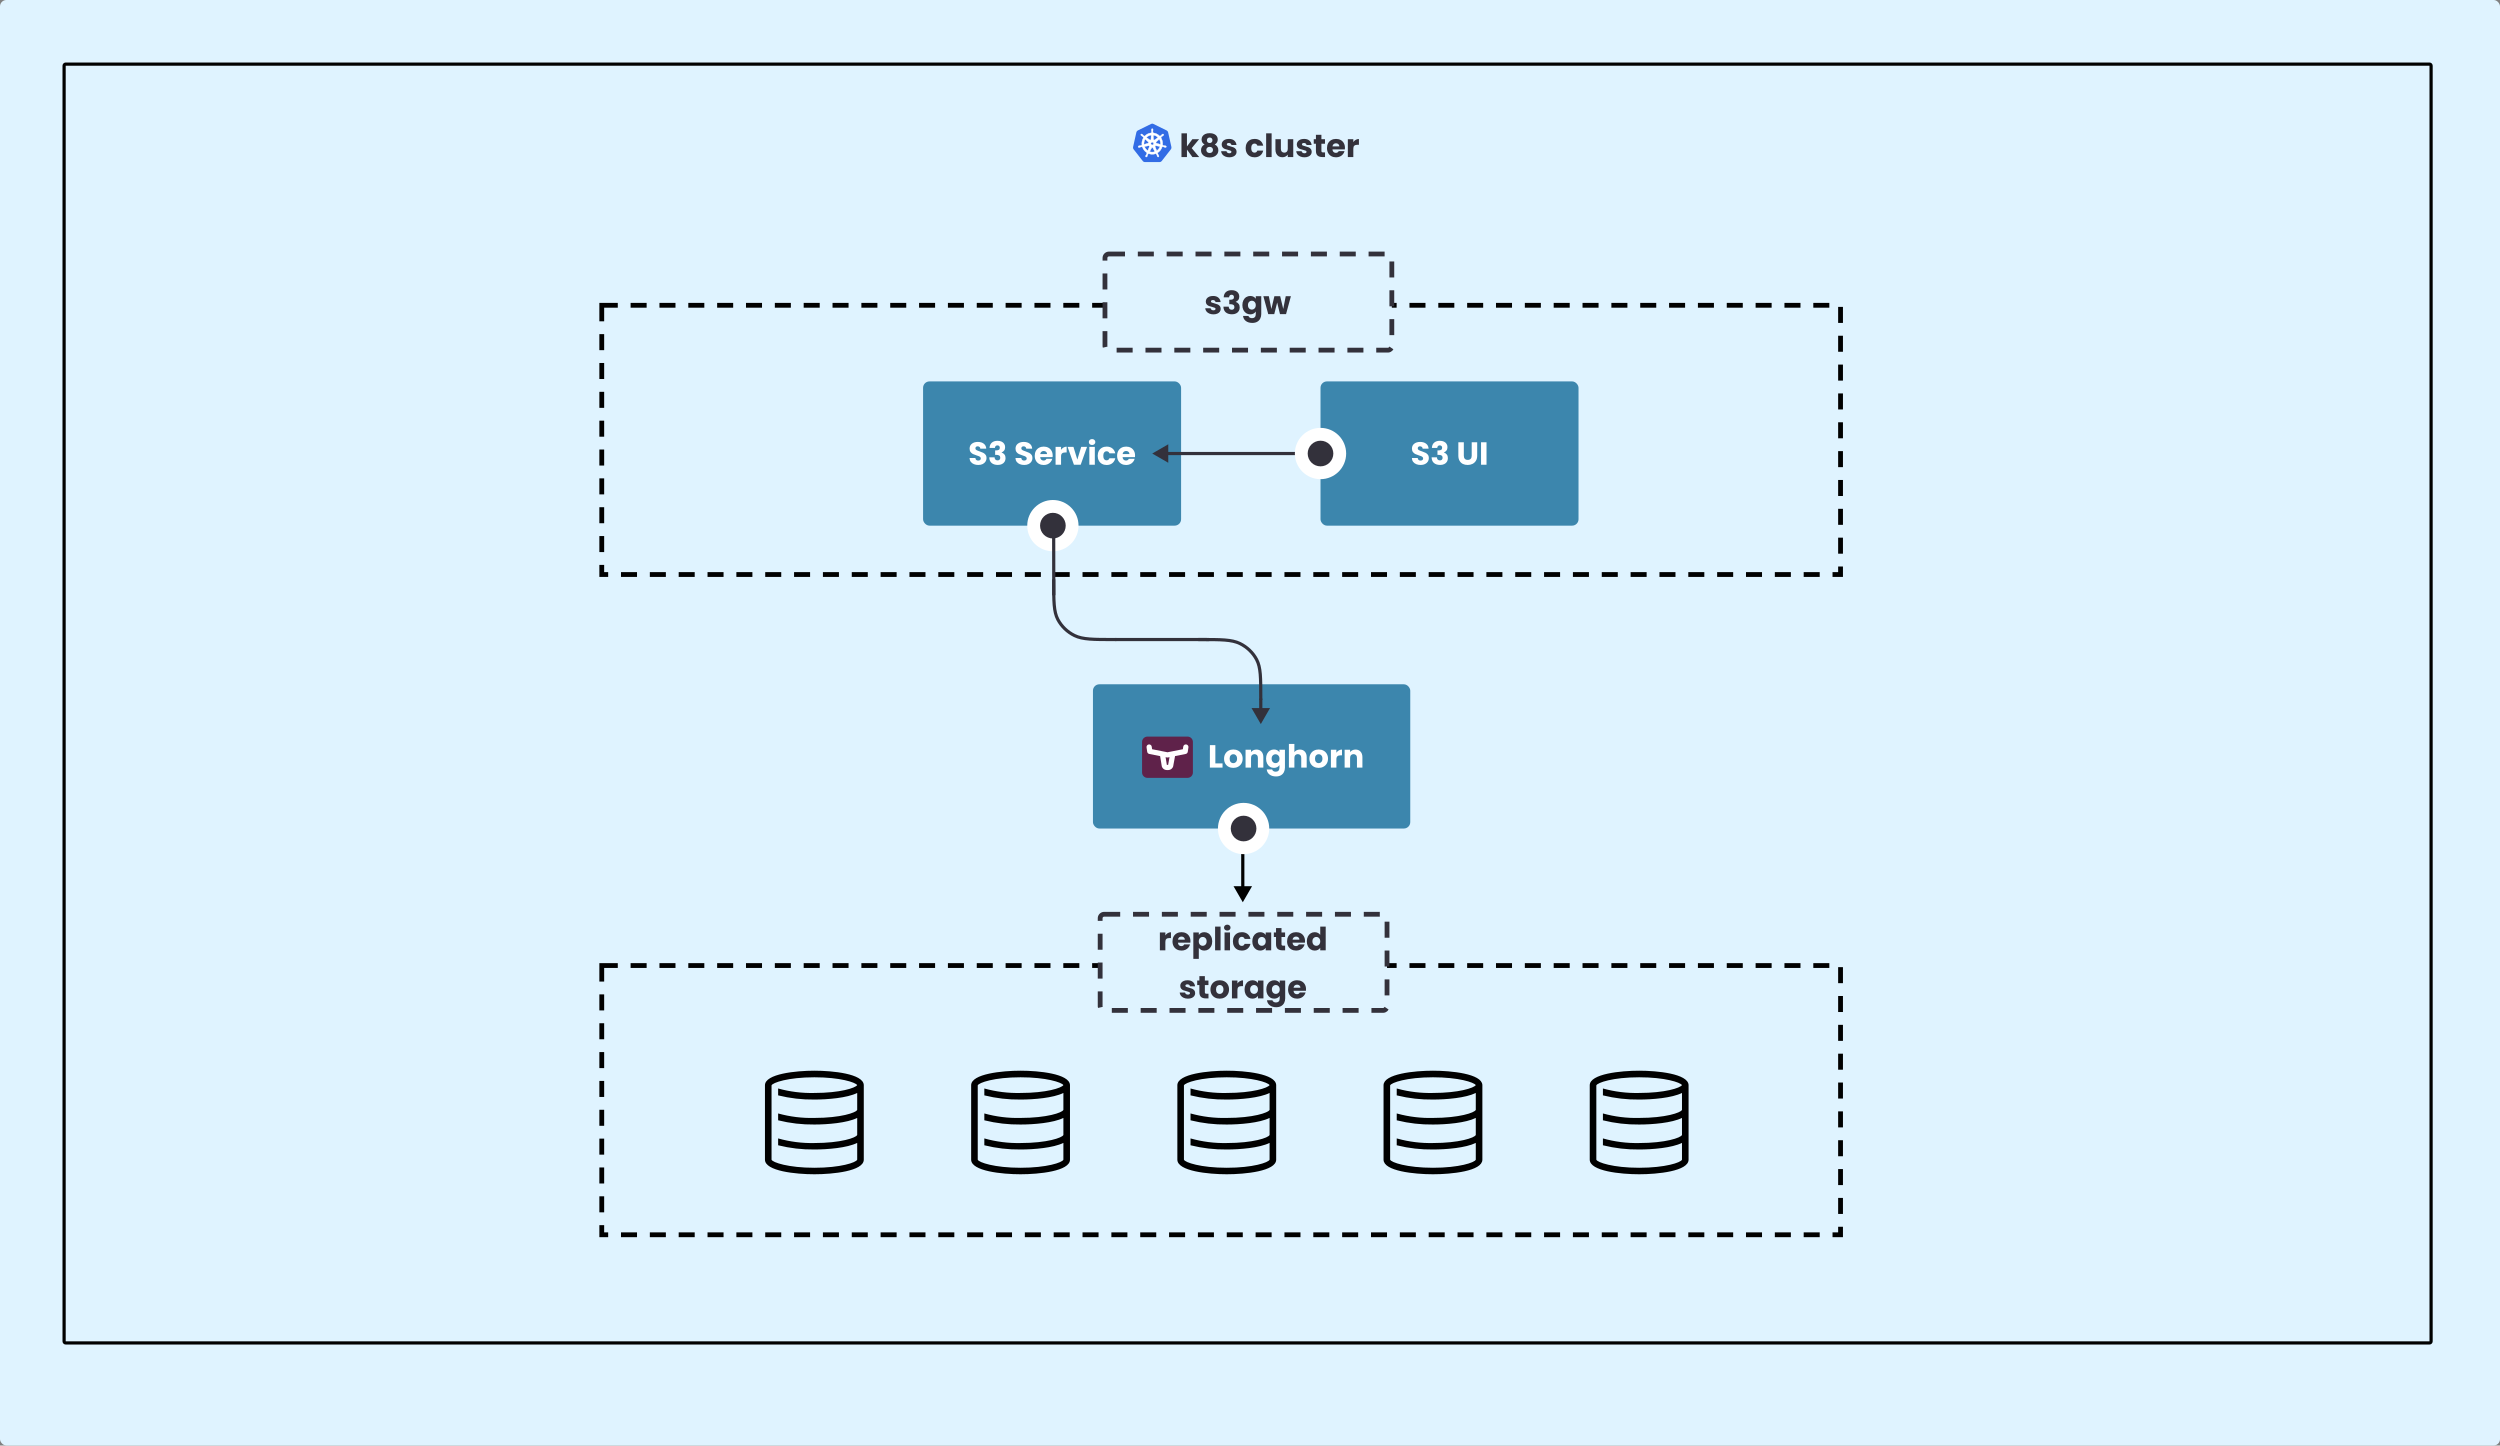<svg width="1560" height="902" viewBox="0 0 1560 902" fill="none" xmlns="http://www.w3.org/2000/svg">
<rect x="0" y="0" width="1560" height="902" fill="#808080" stroke="none"/>
<rect width="1560" height="902" rx="4" fill="#DFF3FF"/>
<path d="M41 40H1516C1516.55 40 1517 40.448 1517 41V837C1517 837.552 1516.55 838 1516 838H41C40.448 838 40 837.552 40 837V41C40 40.448 40.448 40 41 40Z" stroke="black" stroke-width="2"/>
<path d="M718.917 77.163C718.705 77.174 718.497 77.229 718.305 77.323L709.962 81.428C709.746 81.534 709.556 81.689 709.407 81.88C709.257 82.072 709.152 82.295 709.099 82.534L707.04 91.755C706.993 91.967 706.987 92.187 707.024 92.402C707.062 92.617 707.141 92.821 707.257 93.004C707.285 93.049 707.315 93.092 707.347 93.134L713.123 100.528C713.272 100.719 713.462 100.874 713.678 100.98C713.894 101.086 714.13 101.141 714.37 101.141L723.631 101.139C723.871 101.139 724.107 101.084 724.323 100.978C724.539 100.872 724.729 100.718 724.879 100.527L730.652 93.132C730.801 92.94 730.907 92.717 730.96 92.478C731.013 92.239 731.013 91.991 730.96 91.753L728.898 82.531C728.845 82.293 728.74 82.069 728.59 81.878C728.441 81.687 728.251 81.532 728.035 81.426L719.69 77.323C719.45 77.204 719.184 77.15 718.917 77.163V77.163Z" fill="#326CE5"/>
<path d="M718.999 80.302C718.724 80.302 718.5 80.558 718.5 80.873C718.5 80.878 718.501 80.882 718.501 80.887C718.501 80.93 718.499 80.982 718.5 81.019C718.507 81.201 718.545 81.341 718.568 81.508C718.61 81.867 718.646 82.165 718.624 82.441C718.603 82.545 718.528 82.641 718.462 82.707L718.45 82.925C718.15 82.95 717.849 82.997 717.547 83.067C716.25 83.371 715.134 84.058 714.284 84.987C714.229 84.948 714.132 84.877 714.104 84.855C714.015 84.868 713.924 84.896 713.807 84.826C713.584 84.671 713.38 84.457 713.134 84.199C713.021 84.076 712.939 83.959 712.805 83.84C712.775 83.813 712.728 83.776 712.694 83.749C712.589 83.663 712.466 83.618 712.346 83.614C712.193 83.608 712.045 83.67 711.948 83.795C711.776 84.017 711.831 84.356 712.071 84.553C712.073 84.555 712.076 84.557 712.078 84.558C712.111 84.586 712.152 84.621 712.182 84.644C712.324 84.752 712.454 84.808 712.596 84.894C712.895 85.084 713.142 85.241 713.339 85.431C713.415 85.515 713.429 85.663 713.439 85.728L713.599 85.875C712.742 87.203 712.346 88.843 712.58 90.514L712.371 90.577C712.316 90.65 712.238 90.765 712.156 90.8C711.899 90.883 711.61 90.914 711.261 90.951C711.097 90.966 710.956 90.957 710.782 90.991C710.744 90.999 710.69 91.013 710.648 91.023C710.647 91.023 710.646 91.024 710.644 91.024C710.642 91.025 710.639 91.026 710.637 91.026C710.342 91.1 710.153 91.378 710.214 91.653C710.275 91.927 710.563 92.094 710.859 92.028C710.861 92.028 710.864 92.028 710.866 92.027C710.869 92.026 710.872 92.025 710.876 92.024C710.917 92.015 710.969 92.004 711.005 91.994C711.176 91.947 711.299 91.878 711.453 91.817C711.783 91.695 712.057 91.593 712.324 91.554C712.435 91.545 712.552 91.624 712.611 91.658L712.829 91.62C713.329 93.219 714.379 94.511 715.709 95.323L715.618 95.547C715.651 95.634 715.687 95.752 715.662 95.838C715.565 96.096 715.399 96.37 715.21 96.674C715.119 96.815 715.025 96.924 714.942 97.085C714.923 97.124 714.897 97.183 714.878 97.224C714.75 97.506 714.844 97.832 715.091 97.954C715.339 98.077 715.647 97.948 715.78 97.664C715.78 97.664 715.781 97.664 715.781 97.663C715.781 97.663 715.781 97.662 715.781 97.662C715.8 97.622 715.827 97.569 715.843 97.531C715.914 97.364 715.937 97.221 715.987 97.06C716.119 96.718 716.192 96.359 716.374 96.136C716.424 96.075 716.505 96.051 716.589 96.028L716.702 95.817C717.861 96.275 719.158 96.398 720.454 96.095C720.75 96.026 721.035 95.937 721.311 95.829C721.343 95.887 721.402 95.999 721.418 96.027C721.503 96.056 721.596 96.07 721.673 96.186C721.809 96.426 721.902 96.709 722.015 97.051C722.065 97.213 722.089 97.356 722.16 97.522C722.176 97.561 722.203 97.614 722.222 97.654C722.355 97.939 722.664 98.069 722.913 97.946C723.159 97.823 723.253 97.498 723.125 97.215C723.106 97.174 723.08 97.115 723.06 97.076C722.977 96.915 722.883 96.807 722.792 96.666C722.603 96.362 722.446 96.109 722.349 95.85C722.309 95.717 722.356 95.634 722.387 95.547C722.369 95.525 722.328 95.398 722.304 95.339C723.686 94.499 724.705 93.158 725.183 91.61C725.248 91.62 725.36 91.641 725.397 91.648C725.472 91.597 725.541 91.531 725.676 91.542C725.943 91.581 726.217 91.683 726.547 91.805C726.701 91.866 726.824 91.936 726.995 91.983C727.031 91.993 727.083 92.003 727.124 92.012C727.128 92.013 727.131 92.014 727.134 92.015C727.136 92.016 727.139 92.016 727.141 92.016C727.438 92.082 727.725 91.915 727.786 91.641C727.847 91.366 727.658 91.087 727.363 91.014C727.321 91.004 727.26 90.987 727.218 90.979C727.044 90.945 726.903 90.954 726.739 90.939C726.39 90.902 726.101 90.871 725.844 90.788C725.739 90.746 725.664 90.618 725.628 90.565L725.427 90.504C725.531 89.725 725.503 88.915 725.322 88.103C725.139 87.285 724.817 86.536 724.386 85.876C724.438 85.828 724.536 85.739 724.563 85.712C724.571 85.62 724.564 85.523 724.657 85.421C724.854 85.231 725.101 85.074 725.4 84.884C725.542 84.798 725.673 84.743 725.815 84.634C725.847 84.61 725.891 84.571 725.925 84.543C726.164 84.346 726.22 84.007 726.048 83.785C725.876 83.563 725.542 83.542 725.303 83.739C725.269 83.767 725.222 83.803 725.192 83.83C725.058 83.949 724.975 84.066 724.862 84.189C724.616 84.447 724.412 84.662 724.189 84.817C724.092 84.875 723.95 84.855 723.886 84.851L723.696 84.99C722.613 83.821 721.138 83.073 719.55 82.928C719.546 82.859 719.54 82.736 719.538 82.698C719.473 82.634 719.395 82.579 719.375 82.441C719.353 82.165 719.39 81.867 719.432 81.508C719.455 81.341 719.493 81.201 719.5 81.019C719.501 80.978 719.499 80.918 719.499 80.873C719.499 80.558 719.275 80.302 718.999 80.302H718.999ZM718.374 84.29L718.226 86.988L718.215 86.993C718.205 87.235 718.012 87.428 717.776 87.428C717.679 87.428 717.589 87.395 717.516 87.341L717.512 87.343L715.364 85.775C716.024 85.106 716.869 84.612 717.842 84.385C718.019 84.343 718.197 84.312 718.374 84.29ZM719.626 84.29C720.762 84.434 721.813 84.964 722.618 85.776L720.484 87.334L720.476 87.331C720.287 87.473 720.02 87.438 719.872 87.247C719.812 87.169 719.78 87.077 719.776 86.985L719.774 86.984L719.626 84.29ZM714.585 86.782L716.546 88.589L716.544 88.6C716.721 88.758 716.747 89.034 716.6 89.224C716.539 89.302 716.458 89.355 716.371 89.379L716.369 89.388L713.855 90.135C713.727 88.93 714.003 87.759 714.585 86.782ZM723.4 86.784C723.692 87.27 723.912 87.813 724.044 88.402C724.173 88.984 724.206 89.565 724.152 90.126L721.626 89.377L721.623 89.366C721.397 89.302 721.258 89.065 721.311 88.828C721.332 88.73 721.383 88.648 721.451 88.587L721.45 88.581L723.4 86.784H723.4ZM718.597 88.729H719.401L719.9 89.371L719.721 90.174L718.999 90.531L718.276 90.172L718.097 89.37L718.597 88.729ZM721.173 90.928C721.207 90.927 721.241 90.93 721.275 90.936L721.279 90.931L723.879 91.383C723.499 92.484 722.77 93.438 721.797 94.077L720.788 91.566L720.791 91.561C720.698 91.34 720.791 91.079 721.005 90.974C721.059 90.946 721.116 90.931 721.173 90.928H721.173ZM716.806 90.939C717.004 90.942 717.182 91.084 717.228 91.292C717.25 91.389 717.239 91.486 717.204 91.571L717.211 91.581L716.212 94.067C715.278 93.45 714.535 92.526 714.137 91.392L716.715 90.942L716.719 90.947C716.748 90.942 716.777 90.939 716.806 90.939V90.939ZM718.983 92.028C719.053 92.026 719.123 92.04 719.189 92.073C719.277 92.117 719.344 92.185 719.387 92.267H719.396L720.667 94.632C720.502 94.688 720.333 94.737 720.159 94.778C719.187 95.005 718.219 94.936 717.341 94.628L718.609 92.268H718.611C718.687 92.121 718.831 92.034 718.983 92.028Z" fill="white" stroke="white" stroke-width="0.25"/>
<path d="M744.06 98L740.66 93.32V98H737.24V83.2H740.66V91.38L744.04 86.84H748.26L743.62 92.44L748.3 98H744.06ZM751.663 90.16C750.41 89.493 749.783 88.447 749.783 87.02C749.783 86.3 749.97 85.647 750.343 85.06C750.717 84.46 751.283 83.987 752.043 83.64C752.803 83.28 753.737 83.1 754.843 83.1C755.95 83.1 756.877 83.28 757.623 83.64C758.383 83.987 758.95 84.46 759.323 85.06C759.697 85.647 759.883 86.3 759.883 87.02C759.883 87.74 759.71 88.367 759.363 88.9C759.03 89.433 758.577 89.853 758.003 90.16C758.723 90.507 759.277 90.987 759.663 91.6C760.05 92.2 760.243 92.907 760.243 93.72C760.243 94.667 760.003 95.487 759.523 96.18C759.043 96.86 758.39 97.38 757.563 97.74C756.75 98.1 755.843 98.28 754.843 98.28C753.843 98.28 752.93 98.1 752.103 97.74C751.29 97.38 750.643 96.86 750.163 96.18C749.683 95.487 749.443 94.667 749.443 93.72C749.443 92.893 749.637 92.18 750.023 91.58C750.41 90.967 750.957 90.493 751.663 90.16ZM756.563 87.54C756.563 86.993 756.403 86.573 756.083 86.28C755.777 85.973 755.363 85.82 754.843 85.82C754.323 85.82 753.903 85.973 753.583 86.28C753.277 86.587 753.123 87.013 753.123 87.56C753.123 88.08 753.283 88.493 753.603 88.8C753.923 89.093 754.337 89.24 754.843 89.24C755.35 89.24 755.763 89.087 756.083 88.78C756.403 88.473 756.563 88.06 756.563 87.54ZM754.843 91.64C754.217 91.64 753.71 91.813 753.323 92.16C752.937 92.493 752.743 92.96 752.743 93.56C752.743 94.12 752.93 94.58 753.303 94.94C753.69 95.3 754.203 95.48 754.843 95.48C755.483 95.48 755.983 95.3 756.343 94.94C756.717 94.58 756.903 94.12 756.903 93.56C756.903 92.973 756.71 92.507 756.323 92.16C755.95 91.813 755.457 91.64 754.843 91.64ZM767.112 98.16C766.139 98.16 765.272 97.993 764.512 97.66C763.752 97.327 763.152 96.873 762.712 96.3C762.272 95.713 762.025 95.06 761.972 94.34H765.352C765.392 94.727 765.572 95.04 765.892 95.28C766.212 95.52 766.605 95.64 767.072 95.64C767.499 95.64 767.825 95.56 768.052 95.4C768.292 95.227 768.412 95.007 768.412 94.74C768.412 94.42 768.245 94.187 767.912 94.04C767.579 93.88 767.039 93.707 766.292 93.52C765.492 93.333 764.825 93.14 764.292 92.94C763.759 92.727 763.299 92.4 762.912 91.96C762.525 91.507 762.332 90.9 762.332 90.14C762.332 89.5 762.505 88.92 762.852 88.4C763.212 87.867 763.732 87.447 764.412 87.14C765.105 86.833 765.925 86.68 766.872 86.68C768.272 86.68 769.372 87.027 770.172 87.72C770.985 88.413 771.452 89.333 771.572 90.48H768.412C768.359 90.093 768.185 89.787 767.892 89.56C767.612 89.333 767.239 89.22 766.772 89.22C766.372 89.22 766.065 89.3 765.852 89.46C765.639 89.607 765.532 89.813 765.532 90.08C765.532 90.4 765.699 90.64 766.032 90.8C766.379 90.96 766.912 91.12 767.632 91.28C768.459 91.493 769.132 91.707 769.652 91.92C770.172 92.12 770.625 92.453 771.012 92.92C771.412 93.373 771.619 93.987 771.632 94.76C771.632 95.413 771.445 96 771.072 96.52C770.712 97.027 770.185 97.427 769.492 97.72C768.812 98.013 768.019 98.16 767.112 98.16ZM777.283 92.42C777.283 91.26 777.516 90.247 777.983 89.38C778.463 88.513 779.123 87.847 779.963 87.38C780.816 86.913 781.789 86.68 782.883 86.68C784.283 86.68 785.449 87.047 786.383 87.78C787.329 88.513 787.949 89.547 788.243 90.88H784.603C784.296 90.027 783.703 89.6 782.823 89.6C782.196 89.6 781.696 89.847 781.323 90.34C780.949 90.82 780.763 91.513 780.763 92.42C780.763 93.327 780.949 94.027 781.323 94.52C781.696 95 782.196 95.24 782.823 95.24C783.703 95.24 784.296 94.813 784.603 93.96H788.243C787.949 95.267 787.329 96.293 786.383 97.04C785.436 97.787 784.269 98.16 782.883 98.16C781.789 98.16 780.816 97.927 779.963 97.46C779.123 96.993 778.463 96.327 777.983 95.46C777.516 94.593 777.283 93.58 777.283 92.42ZM793.492 83.2V98H790.072V83.2H793.492ZM806.99 86.84V98H803.57V96.48C803.224 96.973 802.75 97.373 802.15 97.68C801.564 97.973 800.91 98.12 800.19 98.12C799.337 98.12 798.584 97.933 797.93 97.56C797.277 97.173 796.77 96.62 796.41 95.9C796.05 95.18 795.87 94.333 795.87 93.36V86.84H799.27V92.9C799.27 93.647 799.464 94.227 799.85 94.64C800.237 95.053 800.757 95.26 801.41 95.26C802.077 95.26 802.604 95.053 802.99 94.64C803.377 94.227 803.57 93.647 803.57 92.9V86.84H806.99ZM813.987 98.16C813.014 98.16 812.147 97.993 811.387 97.66C810.627 97.327 810.027 96.873 809.587 96.3C809.147 95.713 808.9 95.06 808.847 94.34H812.227C812.267 94.727 812.447 95.04 812.767 95.28C813.087 95.52 813.48 95.64 813.947 95.64C814.374 95.64 814.7 95.56 814.927 95.4C815.167 95.227 815.287 95.007 815.287 94.74C815.287 94.42 815.12 94.187 814.787 94.04C814.454 93.88 813.914 93.707 813.167 93.52C812.367 93.333 811.7 93.14 811.167 92.94C810.634 92.727 810.174 92.4 809.787 91.96C809.4 91.507 809.207 90.9 809.207 90.14C809.207 89.5 809.38 88.92 809.727 88.4C810.087 87.867 810.607 87.447 811.287 87.14C811.98 86.833 812.8 86.68 813.747 86.68C815.147 86.68 816.247 87.027 817.047 87.72C817.86 88.413 818.327 89.333 818.447 90.48H815.287C815.234 90.093 815.06 89.787 814.767 89.56C814.487 89.333 814.114 89.22 813.647 89.22C813.247 89.22 812.94 89.3 812.727 89.46C812.514 89.607 812.407 89.813 812.407 90.08C812.407 90.4 812.574 90.64 812.907 90.8C813.254 90.96 813.787 91.12 814.507 91.28C815.334 91.493 816.007 91.707 816.527 91.92C817.047 92.12 817.5 92.453 817.887 92.92C818.287 93.373 818.494 93.987 818.507 94.76C818.507 95.413 818.32 96 817.947 96.52C817.587 97.027 817.06 97.427 816.367 97.72C815.687 98.013 814.894 98.16 813.987 98.16ZM826.819 95.1V98H825.079C823.839 98 822.873 97.7 822.179 97.1C821.486 96.487 821.139 95.493 821.139 94.12V89.68H819.779V86.84H821.139V84.12H824.559V86.84H826.799V89.68H824.559V94.16C824.559 94.493 824.639 94.733 824.799 94.88C824.959 95.027 825.226 95.1 825.599 95.1H826.819ZM839.244 92.24C839.244 92.56 839.224 92.893 839.184 93.24H831.444C831.498 93.933 831.718 94.467 832.104 94.84C832.504 95.2 832.991 95.38 833.564 95.38C834.418 95.38 835.011 95.02 835.344 94.3H838.984C838.798 95.033 838.458 95.693 837.964 96.28C837.484 96.867 836.878 97.327 836.144 97.66C835.411 97.993 834.591 98.16 833.684 98.16C832.591 98.16 831.618 97.927 830.764 97.46C829.911 96.993 829.244 96.327 828.764 95.46C828.284 94.593 828.044 93.58 828.044 92.42C828.044 91.26 828.278 90.247 828.744 89.38C829.224 88.513 829.891 87.847 830.744 87.38C831.598 86.913 832.578 86.68 833.684 86.68C834.764 86.68 835.724 86.907 836.564 87.36C837.404 87.813 838.058 88.46 838.524 89.3C839.004 90.14 839.244 91.12 839.244 92.24ZM835.744 91.34C835.744 90.753 835.544 90.287 835.144 89.94C834.744 89.593 834.244 89.42 833.644 89.42C833.071 89.42 832.584 89.587 832.184 89.92C831.798 90.253 831.558 90.727 831.464 91.34H835.744ZM844.469 88.7C844.869 88.087 845.369 87.607 845.969 87.26C846.569 86.9 847.235 86.72 847.969 86.72V90.34H847.029C846.175 90.34 845.535 90.527 845.109 90.9C844.682 91.26 844.469 91.9 844.469 92.82V98H841.049V86.84H844.469V88.7Z" fill="#33313B"/>
<rect x="375.5" y="190.5" width="773" height="168" stroke="black" stroke-width="3" stroke-dasharray="10 8"/>
<rect x="689.5" y="158.5" width="179" height="60" rx="2.5" fill="#DFF3FF" stroke="#33313B" stroke-width="3" stroke-dasharray="10 8"/>
<path d="M757.2 196.16C756.227 196.16 755.36 195.993 754.6 195.66C753.84 195.327 753.24 194.873 752.8 194.3C752.36 193.713 752.113 193.06 752.06 192.34H755.44C755.48 192.727 755.66 193.04 755.98 193.28C756.3 193.52 756.693 193.64 757.16 193.64C757.587 193.64 757.913 193.56 758.14 193.4C758.38 193.227 758.5 193.007 758.5 192.74C758.5 192.42 758.333 192.187 758 192.04C757.667 191.88 757.127 191.707 756.38 191.52C755.58 191.333 754.913 191.14 754.38 190.94C753.847 190.727 753.387 190.4 753 189.96C752.613 189.507 752.42 188.9 752.42 188.14C752.42 187.5 752.593 186.92 752.94 186.4C753.3 185.867 753.82 185.447 754.5 185.14C755.193 184.833 756.013 184.68 756.96 184.68C758.36 184.68 759.46 185.027 760.26 185.72C761.073 186.413 761.54 187.333 761.66 188.48H758.5C758.447 188.093 758.273 187.787 757.98 187.56C757.7 187.333 757.327 187.22 756.86 187.22C756.46 187.22 756.153 187.3 755.94 187.46C755.727 187.607 755.62 187.813 755.62 188.08C755.62 188.4 755.787 188.64 756.12 188.8C756.467 188.96 757 189.12 757.72 189.28C758.547 189.493 759.22 189.707 759.74 189.92C760.26 190.12 760.713 190.453 761.1 190.92C761.5 191.373 761.707 191.987 761.72 192.76C761.72 193.413 761.533 194 761.16 194.52C760.8 195.027 760.273 195.427 759.58 195.72C758.9 196.013 758.107 196.16 757.2 196.16ZM763.592 185.52C763.646 184.093 764.112 182.993 764.992 182.22C765.872 181.447 767.066 181.06 768.572 181.06C769.572 181.06 770.426 181.233 771.132 181.58C771.852 181.927 772.392 182.4 772.752 183C773.126 183.6 773.312 184.273 773.312 185.02C773.312 185.9 773.092 186.62 772.652 187.18C772.212 187.727 771.699 188.1 771.112 188.3V188.38C771.872 188.633 772.472 189.053 772.912 189.64C773.352 190.227 773.572 190.98 773.572 191.9C773.572 192.727 773.379 193.46 772.992 194.1C772.619 194.727 772.066 195.22 771.332 195.58C770.612 195.94 769.752 196.12 768.752 196.12C767.152 196.12 765.872 195.727 764.912 194.94C763.966 194.153 763.466 192.967 763.412 191.38H766.732C766.746 191.967 766.912 192.433 767.232 192.78C767.552 193.113 768.019 193.28 768.632 193.28C769.152 193.28 769.552 193.133 769.832 192.84C770.126 192.533 770.272 192.133 770.272 191.64C770.272 191 770.066 190.54 769.652 190.26C769.252 189.967 768.606 189.82 767.712 189.82H767.072V187.04H767.712C768.392 187.04 768.939 186.927 769.352 186.7C769.779 186.46 769.992 186.04 769.992 185.44C769.992 184.96 769.859 184.587 769.592 184.32C769.326 184.053 768.959 183.92 768.492 183.92C767.986 183.92 767.606 184.073 767.352 184.38C767.112 184.687 766.972 185.067 766.932 185.52H763.592ZM780.162 184.68C780.948 184.68 781.635 184.84 782.222 185.16C782.822 185.48 783.282 185.9 783.602 186.42V184.84H787.022V195.98C787.022 197.007 786.815 197.933 786.402 198.76C786.002 199.6 785.382 200.267 784.542 200.76C783.715 201.253 782.682 201.5 781.442 201.5C779.788 201.5 778.448 201.107 777.422 200.32C776.395 199.547 775.808 198.493 775.662 197.16H779.042C779.148 197.587 779.402 197.92 779.802 198.16C780.202 198.413 780.695 198.54 781.282 198.54C781.988 198.54 782.548 198.333 782.962 197.92C783.388 197.52 783.602 196.873 783.602 195.98V194.4C783.268 194.92 782.808 195.347 782.222 195.68C781.635 196 780.948 196.16 780.162 196.16C779.242 196.16 778.408 195.927 777.662 195.46C776.915 194.98 776.322 194.307 775.882 193.44C775.455 192.56 775.242 191.547 775.242 190.4C775.242 189.253 775.455 188.247 775.882 187.38C776.322 186.513 776.915 185.847 777.662 185.38C778.408 184.913 779.242 184.68 780.162 184.68ZM783.602 190.42C783.602 189.567 783.362 188.893 782.882 188.4C782.415 187.907 781.842 187.66 781.162 187.66C780.482 187.66 779.902 187.907 779.422 188.4C778.955 188.88 778.722 189.547 778.722 190.4C778.722 191.253 778.955 191.933 779.422 192.44C779.902 192.933 780.482 193.18 781.162 193.18C781.842 193.18 782.415 192.933 782.882 192.44C783.362 191.947 783.602 191.273 783.602 190.42ZM805.516 184.84L802.496 196H798.716L796.956 188.76L795.136 196H791.376L788.336 184.84H791.756L793.336 192.82L795.216 184.84H798.836L800.736 192.78L802.296 184.84H805.516Z" fill="#33313B"/>
<rect x="576" y="238" width="161" height="90" rx="4" fill="#3C86AD"/>
<path d="M610.476 290.14C609.45 290.14 608.53 289.973 607.716 289.64C606.903 289.307 606.25 288.813 605.756 288.16C605.276 287.507 605.023 286.72 604.996 285.8H608.636C608.69 286.32 608.87 286.72 609.176 287C609.483 287.267 609.883 287.4 610.376 287.4C610.883 287.4 611.283 287.287 611.576 287.06C611.87 286.82 612.016 286.493 612.016 286.08C612.016 285.733 611.896 285.447 611.656 285.22C611.43 284.993 611.143 284.807 610.796 284.66C610.463 284.513 609.983 284.347 609.356 284.16C608.45 283.88 607.71 283.6 607.136 283.32C606.563 283.04 606.07 282.627 605.656 282.08C605.243 281.533 605.036 280.82 605.036 279.94C605.036 278.633 605.51 277.613 606.456 276.88C607.403 276.133 608.636 275.76 610.156 275.76C611.703 275.76 612.95 276.133 613.896 276.88C614.843 277.613 615.35 278.64 615.416 279.96H611.716C611.69 279.507 611.523 279.153 611.216 278.9C610.91 278.633 610.516 278.5 610.036 278.5C609.623 278.5 609.29 278.613 609.036 278.84C608.783 279.053 608.656 279.367 608.656 279.78C608.656 280.233 608.87 280.587 609.296 280.84C609.723 281.093 610.39 281.367 611.296 281.66C612.203 281.967 612.936 282.26 613.496 282.54C614.07 282.82 614.563 283.227 614.976 283.76C615.39 284.293 615.596 284.98 615.596 285.82C615.596 286.62 615.39 287.347 614.976 288C614.576 288.653 613.99 289.173 613.216 289.56C612.443 289.947 611.53 290.14 610.476 290.14ZM617.481 279.52C617.534 278.093 618.001 276.993 618.881 276.22C619.761 275.447 620.954 275.06 622.461 275.06C623.461 275.06 624.314 275.233 625.021 275.58C625.741 275.927 626.281 276.4 626.641 277C627.014 277.6 627.201 278.273 627.201 279.02C627.201 279.9 626.981 280.62 626.541 281.18C626.101 281.727 625.588 282.1 625.001 282.3V282.38C625.761 282.633 626.361 283.053 626.801 283.64C627.241 284.227 627.461 284.98 627.461 285.9C627.461 286.727 627.268 287.46 626.881 288.1C626.508 288.727 625.954 289.22 625.221 289.58C624.501 289.94 623.641 290.12 622.641 290.12C621.041 290.12 619.761 289.727 618.801 288.94C617.854 288.153 617.354 286.967 617.301 285.38H620.621C620.634 285.967 620.801 286.433 621.121 286.78C621.441 287.113 621.908 287.28 622.521 287.28C623.041 287.28 623.441 287.133 623.721 286.84C624.014 286.533 624.161 286.133 624.161 285.64C624.161 285 623.954 284.54 623.541 284.26C623.141 283.967 622.494 283.82 621.601 283.82H620.961V281.04H621.601C622.281 281.04 622.828 280.927 623.241 280.7C623.668 280.46 623.881 280.04 623.881 279.44C623.881 278.96 623.748 278.587 623.481 278.32C623.214 278.053 622.848 277.92 622.381 277.92C621.874 277.92 621.494 278.073 621.241 278.38C621.001 278.687 620.861 279.067 620.821 279.52H617.481ZM639.129 290.14C638.102 290.14 637.182 289.973 636.369 289.64C635.555 289.307 634.902 288.813 634.409 288.16C633.929 287.507 633.675 286.72 633.649 285.8H637.289C637.342 286.32 637.522 286.72 637.829 287C638.135 287.267 638.535 287.4 639.029 287.4C639.535 287.4 639.935 287.287 640.229 287.06C640.522 286.82 640.669 286.493 640.669 286.08C640.669 285.733 640.549 285.447 640.309 285.22C640.082 284.993 639.795 284.807 639.449 284.66C639.115 284.513 638.635 284.347 638.009 284.16C637.102 283.88 636.362 283.6 635.789 283.32C635.215 283.04 634.722 282.627 634.309 282.08C633.895 281.533 633.689 280.82 633.689 279.94C633.689 278.633 634.162 277.613 635.109 276.88C636.055 276.133 637.289 275.76 638.809 275.76C640.355 275.76 641.602 276.133 642.549 276.88C643.495 277.613 644.002 278.64 644.069 279.96H640.369C640.342 279.507 640.175 279.153 639.869 278.9C639.562 278.633 639.169 278.5 638.689 278.5C638.275 278.5 637.942 278.613 637.689 278.84C637.435 279.053 637.309 279.367 637.309 279.78C637.309 280.233 637.522 280.587 637.949 280.84C638.375 281.093 639.042 281.367 639.949 281.66C640.855 281.967 641.589 282.26 642.149 282.54C642.722 282.82 643.215 283.227 643.629 283.76C644.042 284.293 644.249 284.98 644.249 285.82C644.249 286.62 644.042 287.347 643.629 288C643.229 288.653 642.642 289.173 641.869 289.56C641.095 289.947 640.182 290.14 639.129 290.14ZM656.873 284.24C656.873 284.56 656.853 284.893 656.813 285.24H649.073C649.127 285.933 649.347 286.467 649.733 286.84C650.133 287.2 650.62 287.38 651.193 287.38C652.047 287.38 652.64 287.02 652.973 286.3H656.613C656.427 287.033 656.087 287.693 655.593 288.28C655.113 288.867 654.507 289.327 653.773 289.66C653.04 289.993 652.22 290.16 651.313 290.16C650.22 290.16 649.247 289.927 648.393 289.46C647.54 288.993 646.873 288.327 646.393 287.46C645.913 286.593 645.673 285.58 645.673 284.42C645.673 283.26 645.907 282.247 646.373 281.38C646.853 280.513 647.52 279.847 648.373 279.38C649.227 278.913 650.207 278.68 651.313 278.68C652.393 278.68 653.353 278.907 654.193 279.36C655.033 279.813 655.687 280.46 656.153 281.3C656.633 282.14 656.873 283.12 656.873 284.24ZM653.373 283.34C653.373 282.753 653.173 282.287 652.773 281.94C652.373 281.593 651.873 281.42 651.273 281.42C650.7 281.42 650.213 281.587 649.813 281.92C649.427 282.253 649.187 282.727 649.093 283.34H653.373ZM662.098 280.7C662.498 280.087 662.998 279.607 663.598 279.26C664.198 278.9 664.864 278.72 665.598 278.72V282.34H664.658C663.804 282.34 663.164 282.527 662.738 282.9C662.311 283.26 662.098 283.9 662.098 284.82V290H658.678V278.84H662.098V280.7ZM672.252 286.8L674.672 278.84H678.312L674.352 290H670.132L666.172 278.84H669.832L672.252 286.8ZM681.472 277.68C680.872 277.68 680.378 277.507 679.992 277.16C679.618 276.8 679.432 276.36 679.432 275.84C679.432 275.307 679.618 274.867 679.992 274.52C680.378 274.16 680.872 273.98 681.472 273.98C682.058 273.98 682.538 274.16 682.912 274.52C683.298 274.867 683.492 275.307 683.492 275.84C683.492 276.36 683.298 276.8 682.912 277.16C682.538 277.507 682.058 277.68 681.472 277.68ZM683.172 278.84V290H679.752V278.84H683.172ZM684.97 284.42C684.97 283.26 685.203 282.247 685.67 281.38C686.15 280.513 686.81 279.847 687.65 279.38C688.503 278.913 689.477 278.68 690.57 278.68C691.97 278.68 693.137 279.047 694.07 279.78C695.017 280.513 695.637 281.547 695.93 282.88H692.29C691.983 282.027 691.39 281.6 690.51 281.6C689.883 281.6 689.383 281.847 689.01 282.34C688.637 282.82 688.45 283.513 688.45 284.42C688.45 285.327 688.637 286.027 689.01 286.52C689.383 287 689.883 287.24 690.51 287.24C691.39 287.24 691.983 286.813 692.29 285.96H695.93C695.637 287.267 695.017 288.293 694.07 289.04C693.123 289.787 691.957 290.16 690.57 290.16C689.477 290.16 688.503 289.927 687.65 289.46C686.81 288.993 686.15 288.327 685.67 287.46C685.203 286.593 684.97 285.58 684.97 284.42ZM708.28 284.24C708.28 284.56 708.26 284.893 708.22 285.24H700.48C700.533 285.933 700.753 286.467 701.14 286.84C701.54 287.2 702.026 287.38 702.6 287.38C703.453 287.38 704.046 287.02 704.38 286.3H708.02C707.833 287.033 707.493 287.693 707 288.28C706.52 288.867 705.913 289.327 705.18 289.66C704.446 289.993 703.626 290.16 702.72 290.16C701.626 290.16 700.653 289.927 699.8 289.46C698.946 288.993 698.28 288.327 697.8 287.46C697.32 286.593 697.08 285.58 697.08 284.42C697.08 283.26 697.313 282.247 697.78 281.38C698.26 280.513 698.926 279.847 699.78 279.38C700.633 278.913 701.613 278.68 702.72 278.68C703.8 278.68 704.76 278.907 705.6 279.36C706.44 279.813 707.093 280.46 707.56 281.3C708.04 282.14 708.28 283.12 708.28 284.24ZM704.78 283.34C704.78 282.753 704.58 282.287 704.18 281.94C703.78 281.593 703.28 281.42 702.68 281.42C702.106 281.42 701.62 281.587 701.22 281.92C700.833 282.253 700.593 282.727 700.5 283.34H704.78Z" fill="white"/>
<circle cx="657" cy="328" r="16" fill="white"/>
<circle cx="657" cy="328" r="8" fill="#33313B"/>
<path d="M719 283L729 288.774V277.226L719 283ZM824 282H728V284H824V282Z" fill="#33313B"/>
<rect x="824" y="238" width="161" height="90" rx="4" fill="#3C86AD"/>
<path d="M886.494 290.14C885.467 290.14 884.547 289.973 883.734 289.64C882.92 289.307 882.267 288.813 881.774 288.16C881.294 287.507 881.04 286.72 881.014 285.8H884.654C884.707 286.32 884.887 286.72 885.194 287C885.5 287.267 885.9 287.4 886.394 287.4C886.9 287.4 887.3 287.287 887.594 287.06C887.887 286.82 888.034 286.493 888.034 286.08C888.034 285.733 887.914 285.447 887.674 285.22C887.447 284.993 887.16 284.807 886.814 284.66C886.48 284.513 886 284.347 885.374 284.16C884.467 283.88 883.727 283.6 883.154 283.32C882.58 283.04 882.087 282.627 881.674 282.08C881.26 281.533 881.054 280.82 881.054 279.94C881.054 278.633 881.527 277.613 882.474 276.88C883.42 276.133 884.654 275.76 886.174 275.76C887.72 275.76 888.967 276.133 889.914 276.88C890.86 277.613 891.367 278.64 891.434 279.96H887.734C887.707 279.507 887.54 279.153 887.234 278.9C886.927 278.633 886.534 278.5 886.054 278.5C885.64 278.5 885.307 278.613 885.054 278.84C884.8 279.053 884.674 279.367 884.674 279.78C884.674 280.233 884.887 280.587 885.314 280.84C885.74 281.093 886.407 281.367 887.314 281.66C888.22 281.967 888.954 282.26 889.514 282.54C890.087 282.82 890.58 283.227 890.994 283.76C891.407 284.293 891.614 284.98 891.614 285.82C891.614 286.62 891.407 287.347 890.994 288C890.594 288.653 890.007 289.173 889.234 289.56C888.46 289.947 887.547 290.14 886.494 290.14ZM893.499 279.52C893.552 278.093 894.019 276.993 894.899 276.22C895.779 275.447 896.972 275.06 898.479 275.06C899.479 275.06 900.332 275.233 901.039 275.58C901.759 275.927 902.299 276.4 902.659 277C903.032 277.6 903.219 278.273 903.219 279.02C903.219 279.9 902.999 280.62 902.559 281.18C902.119 281.727 901.605 282.1 901.019 282.3V282.38C901.779 282.633 902.379 283.053 902.819 283.64C903.259 284.227 903.479 284.98 903.479 285.9C903.479 286.727 903.285 287.46 902.899 288.1C902.525 288.727 901.972 289.22 901.239 289.58C900.519 289.94 899.659 290.12 898.659 290.12C897.059 290.12 895.779 289.727 894.819 288.94C893.872 288.153 893.372 286.967 893.319 285.38H896.639C896.652 285.967 896.819 286.433 897.139 286.78C897.459 287.113 897.925 287.28 898.539 287.28C899.059 287.28 899.459 287.133 899.739 286.84C900.032 286.533 900.179 286.133 900.179 285.64C900.179 285 899.972 284.54 899.559 284.26C899.159 283.967 898.512 283.82 897.619 283.82H896.979V281.04H897.619C898.299 281.04 898.845 280.927 899.259 280.7C899.685 280.46 899.899 280.04 899.899 279.44C899.899 278.96 899.765 278.587 899.499 278.32C899.232 278.053 898.865 277.92 898.399 277.92C897.892 277.92 897.512 278.073 897.259 278.38C897.019 278.687 896.879 279.067 896.839 279.52H893.499ZM913.426 275.96V284.36C913.426 285.2 913.633 285.847 914.046 286.3C914.46 286.753 915.066 286.98 915.866 286.98C916.666 286.98 917.28 286.753 917.706 286.3C918.133 285.847 918.346 285.2 918.346 284.36V275.96H921.766V284.34C921.766 285.593 921.5 286.653 920.966 287.52C920.433 288.387 919.713 289.04 918.806 289.48C917.913 289.92 916.913 290.14 915.806 290.14C914.7 290.14 913.706 289.927 912.826 289.5C911.96 289.06 911.273 288.407 910.766 287.54C910.26 286.66 910.006 285.593 910.006 284.34V275.96H913.426ZM927.588 275.96V290H924.168V275.96H927.588Z" fill="white"/>
<circle cx="824" cy="283" r="16" fill="white"/>
<circle cx="824" cy="283" r="8" fill="#33313B"/>
<rect x="375.5" y="602.5" width="773" height="168" stroke="black" stroke-width="3" stroke-dasharray="10 8"/>
<rect x="686.5" y="570.5" width="179" height="60" rx="2.5" fill="#DFF3FF" stroke="#33313B" stroke-width="3" stroke-dasharray="10 8"/>
<path d="M727.181 583.7C727.581 583.087 728.081 582.607 728.681 582.26C729.281 581.9 729.948 581.72 730.681 581.72V585.34H729.741C728.888 585.34 728.248 585.527 727.821 585.9C727.395 586.26 727.181 586.9 727.181 587.82V593H723.761V581.84H727.181V583.7ZM742.836 587.24C742.836 587.56 742.816 587.893 742.776 588.24H735.036C735.09 588.933 735.31 589.467 735.696 589.84C736.096 590.2 736.583 590.38 737.156 590.38C738.01 590.38 738.603 590.02 738.936 589.3H742.576C742.39 590.033 742.05 590.693 741.556 591.28C741.076 591.867 740.47 592.327 739.736 592.66C739.003 592.993 738.183 593.16 737.276 593.16C736.183 593.16 735.21 592.927 734.356 592.46C733.503 591.993 732.836 591.327 732.356 590.46C731.876 589.593 731.636 588.58 731.636 587.42C731.636 586.26 731.87 585.247 732.336 584.38C732.816 583.513 733.483 582.847 734.336 582.38C735.19 581.913 736.17 581.68 737.276 581.68C738.356 581.68 739.316 581.907 740.156 582.36C740.996 582.813 741.65 583.46 742.116 584.3C742.596 585.14 742.836 586.12 742.836 587.24ZM739.336 586.34C739.336 585.753 739.136 585.287 738.736 584.94C738.336 584.593 737.836 584.42 737.236 584.42C736.663 584.42 736.176 584.587 735.776 584.92C735.39 585.253 735.15 585.727 735.056 586.34H739.336ZM748.06 583.42C748.394 582.9 748.854 582.48 749.44 582.16C750.027 581.84 750.714 581.68 751.5 581.68C752.42 581.68 753.254 581.913 754 582.38C754.747 582.847 755.334 583.513 755.76 584.38C756.2 585.247 756.42 586.253 756.42 587.4C756.42 588.547 756.2 589.56 755.76 590.44C755.334 591.307 754.747 591.98 754 592.46C753.254 592.927 752.42 593.16 751.5 593.16C750.727 593.16 750.04 593 749.44 592.68C748.854 592.36 748.394 591.947 748.06 591.44V598.32H744.64V581.84H748.06V583.42ZM752.94 587.4C752.94 586.547 752.7 585.88 752.22 585.4C751.754 584.907 751.174 584.66 750.48 584.66C749.8 584.66 749.22 584.907 748.74 585.4C748.274 585.893 748.04 586.567 748.04 587.42C748.04 588.273 748.274 588.947 748.74 589.44C749.22 589.933 749.8 590.18 750.48 590.18C751.16 590.18 751.74 589.933 752.22 589.44C752.7 588.933 752.94 588.253 752.94 587.4ZM761.635 578.2V593H758.215V578.2H761.635ZM765.833 580.68C765.233 580.68 764.74 580.507 764.353 580.16C763.98 579.8 763.793 579.36 763.793 578.84C763.793 578.307 763.98 577.867 764.353 577.52C764.74 577.16 765.233 576.98 765.833 576.98C766.42 576.98 766.9 577.16 767.273 577.52C767.66 577.867 767.853 578.307 767.853 578.84C767.853 579.36 767.66 579.8 767.273 580.16C766.9 580.507 766.42 580.68 765.833 580.68ZM767.533 581.84V593H764.113V581.84H767.533ZM769.331 587.42C769.331 586.26 769.565 585.247 770.031 584.38C770.511 583.513 771.171 582.847 772.011 582.38C772.865 581.913 773.838 581.68 774.931 581.68C776.331 581.68 777.498 582.047 778.431 582.78C779.378 583.513 779.998 584.547 780.291 585.88H776.651C776.345 585.027 775.751 584.6 774.871 584.6C774.245 584.6 773.745 584.847 773.371 585.34C772.998 585.82 772.811 586.513 772.811 587.42C772.811 588.327 772.998 589.027 773.371 589.52C773.745 590 774.245 590.24 774.871 590.24C775.751 590.24 776.345 589.813 776.651 588.96H780.291C779.998 590.267 779.378 591.293 778.431 592.04C777.485 592.787 776.318 593.16 774.931 593.16C773.838 593.16 772.865 592.927 772.011 592.46C771.171 591.993 770.511 591.327 770.031 590.46C769.565 589.593 769.331 588.58 769.331 587.42ZM781.441 587.4C781.441 586.253 781.654 585.247 782.081 584.38C782.521 583.513 783.114 582.847 783.861 582.38C784.608 581.913 785.441 581.68 786.361 581.68C787.148 581.68 787.834 581.84 788.421 582.16C789.021 582.48 789.481 582.9 789.801 583.42V581.84H793.221V593H789.801V591.42C789.468 591.94 789.001 592.36 788.401 592.68C787.814 593 787.128 593.16 786.341 593.16C785.434 593.16 784.608 592.927 783.861 592.46C783.114 591.98 782.521 591.307 782.081 590.44C781.654 589.56 781.441 588.547 781.441 587.4ZM789.801 587.42C789.801 586.567 789.561 585.893 789.081 585.4C788.614 584.907 788.041 584.66 787.361 584.66C786.681 584.66 786.101 584.907 785.621 585.4C785.154 585.88 784.921 586.547 784.921 587.4C784.921 588.253 785.154 588.933 785.621 589.44C786.101 589.933 786.681 590.18 787.361 590.18C788.041 590.18 788.614 589.933 789.081 589.44C789.561 588.947 789.801 588.273 789.801 587.42ZM801.915 590.1V593H800.175C798.935 593 797.968 592.7 797.275 592.1C796.582 591.487 796.235 590.493 796.235 589.12V584.68H794.875V581.84H796.235V579.12H799.655V581.84H801.895V584.68H799.655V589.16C799.655 589.493 799.735 589.733 799.895 589.88C800.055 590.027 800.322 590.1 800.695 590.1H801.915ZM814.34 587.24C814.34 587.56 814.32 587.893 814.28 588.24H806.54C806.593 588.933 806.813 589.467 807.2 589.84C807.6 590.2 808.087 590.38 808.66 590.38C809.513 590.38 810.107 590.02 810.44 589.3H814.08C813.893 590.033 813.553 590.693 813.06 591.28C812.58 591.867 811.973 592.327 811.24 592.66C810.507 592.993 809.687 593.16 808.78 593.16C807.687 593.16 806.713 592.927 805.86 592.46C805.007 591.993 804.34 591.327 803.86 590.46C803.38 589.593 803.14 588.58 803.14 587.42C803.14 586.26 803.373 585.247 803.84 584.38C804.32 583.513 804.987 582.847 805.84 582.38C806.693 581.913 807.673 581.68 808.78 581.68C809.86 581.68 810.82 581.907 811.66 582.36C812.5 582.813 813.153 583.46 813.62 584.3C814.1 585.14 814.34 586.12 814.34 587.24ZM810.84 586.34C810.84 585.753 810.64 585.287 810.24 584.94C809.84 584.593 809.34 584.42 808.74 584.42C808.167 584.42 807.68 584.587 807.28 584.92C806.893 585.253 806.653 585.727 806.56 586.34H810.84ZM815.464 587.4C815.464 586.253 815.678 585.247 816.104 584.38C816.544 583.513 817.138 582.847 817.884 582.38C818.631 581.913 819.464 581.68 820.384 581.68C821.118 581.68 821.784 581.833 822.384 582.14C822.998 582.447 823.478 582.86 823.824 583.38V578.2H827.244V593H823.824V591.4C823.504 591.933 823.044 592.36 822.444 592.68C821.858 593 821.171 593.16 820.384 593.16C819.464 593.16 818.631 592.927 817.884 592.46C817.138 591.98 816.544 591.307 816.104 590.44C815.678 589.56 815.464 588.547 815.464 587.4ZM823.824 587.42C823.824 586.567 823.584 585.893 823.104 585.4C822.638 584.907 822.064 584.66 821.384 584.66C820.704 584.66 820.124 584.907 819.644 585.4C819.178 585.88 818.944 586.547 818.944 587.4C818.944 588.253 819.178 588.933 819.644 589.44C820.124 589.933 820.704 590.18 821.384 590.18C822.064 590.18 822.638 589.933 823.104 589.44C823.584 588.947 823.824 588.273 823.824 587.42ZM741.26 623.16C740.287 623.16 739.42 622.993 738.66 622.66C737.9 622.327 737.3 621.873 736.86 621.3C736.42 620.713 736.174 620.06 736.12 619.34H739.5C739.54 619.727 739.72 620.04 740.04 620.28C740.36 620.52 740.754 620.64 741.22 620.64C741.647 620.64 741.974 620.56 742.2 620.4C742.44 620.227 742.56 620.007 742.56 619.74C742.56 619.42 742.394 619.187 742.06 619.04C741.727 618.88 741.187 618.707 740.44 618.52C739.64 618.333 738.974 618.14 738.44 617.94C737.907 617.727 737.447 617.4 737.06 616.96C736.674 616.507 736.48 615.9 736.48 615.14C736.48 614.5 736.654 613.92 737 613.4C737.36 612.867 737.88 612.447 738.56 612.14C739.254 611.833 740.074 611.68 741.02 611.68C742.42 611.68 743.52 612.027 744.32 612.72C745.134 613.413 745.6 614.333 745.72 615.48H742.56C742.507 615.093 742.334 614.787 742.04 614.56C741.76 614.333 741.387 614.22 740.92 614.22C740.52 614.22 740.214 614.3 740 614.46C739.787 614.607 739.68 614.813 739.68 615.08C739.68 615.4 739.847 615.64 740.18 615.8C740.527 615.96 741.06 616.12 741.78 616.28C742.607 616.493 743.28 616.707 743.8 616.92C744.32 617.12 744.774 617.453 745.16 617.92C745.56 618.373 745.767 618.987 745.78 619.76C745.78 620.413 745.594 621 745.22 621.52C744.86 622.027 744.334 622.427 743.64 622.72C742.96 623.013 742.167 623.16 741.26 623.16ZM754.093 620.1V623H752.353C751.113 623 750.146 622.7 749.453 622.1C748.759 621.487 748.413 620.493 748.413 619.12V614.68H747.053V611.84H748.413V609.12H751.833V611.84H754.073V614.68H751.833V619.16C751.833 619.493 751.913 619.733 752.073 619.88C752.233 620.027 752.499 620.1 752.873 620.1H754.093ZM761.078 623.16C759.984 623.16 758.998 622.927 758.118 622.46C757.251 621.993 756.564 621.327 756.058 620.46C755.564 619.593 755.318 618.58 755.318 617.42C755.318 616.273 755.571 615.267 756.078 614.4C756.584 613.52 757.278 612.847 758.158 612.38C759.038 611.913 760.024 611.68 761.118 611.68C762.211 611.68 763.198 611.913 764.078 612.38C764.958 612.847 765.651 613.52 766.158 614.4C766.664 615.267 766.918 616.273 766.918 617.42C766.918 618.567 766.658 619.58 766.138 620.46C765.631 621.327 764.931 621.993 764.038 622.46C763.158 622.927 762.171 623.16 761.078 623.16ZM761.078 620.2C761.731 620.2 762.284 619.96 762.738 619.48C763.204 619 763.438 618.313 763.438 617.42C763.438 616.527 763.211 615.84 762.758 615.36C762.318 614.88 761.771 614.64 761.118 614.64C760.451 614.64 759.898 614.88 759.458 615.36C759.018 615.827 758.798 616.513 758.798 617.42C758.798 618.313 759.011 619 759.438 619.48C759.878 619.96 760.424 620.2 761.078 620.2ZM772.152 613.7C772.552 613.087 773.052 612.607 773.652 612.26C774.252 611.9 774.919 611.72 775.652 611.72V615.34H774.712C773.859 615.34 773.219 615.527 772.792 615.9C772.366 616.26 772.152 616.9 772.152 617.82V623H768.732V611.84H772.152V613.7ZM776.607 617.4C776.607 616.253 776.82 615.247 777.247 614.38C777.687 613.513 778.28 612.847 779.027 612.38C779.774 611.913 780.607 611.68 781.527 611.68C782.314 611.68 783 611.84 783.587 612.16C784.187 612.48 784.647 612.9 784.967 613.42V611.84H788.387V623H784.967V621.42C784.634 621.94 784.167 622.36 783.567 622.68C782.98 623 782.294 623.16 781.507 623.16C780.6 623.16 779.774 622.927 779.027 622.46C778.28 621.98 777.687 621.307 777.247 620.44C776.82 619.56 776.607 618.547 776.607 617.4ZM784.967 617.42C784.967 616.567 784.727 615.893 784.247 615.4C783.78 614.907 783.207 614.66 782.527 614.66C781.847 614.66 781.267 614.907 780.787 615.4C780.32 615.88 780.087 616.547 780.087 617.4C780.087 618.253 780.32 618.933 780.787 619.44C781.267 619.933 781.847 620.18 782.527 620.18C783.207 620.18 783.78 619.933 784.247 619.44C784.727 618.947 784.967 618.273 784.967 617.42ZM795.101 611.68C795.888 611.68 796.574 611.84 797.161 612.16C797.761 612.48 798.221 612.9 798.541 613.42V611.84H801.961V622.98C801.961 624.007 801.754 624.933 801.341 625.76C800.941 626.6 800.321 627.267 799.481 627.76C798.654 628.253 797.621 628.5 796.381 628.5C794.728 628.5 793.388 628.107 792.361 627.32C791.334 626.547 790.748 625.493 790.601 624.16H793.981C794.088 624.587 794.341 624.92 794.741 625.16C795.141 625.413 795.634 625.54 796.221 625.54C796.928 625.54 797.488 625.333 797.901 624.92C798.328 624.52 798.541 623.873 798.541 622.98V621.4C798.208 621.92 797.748 622.347 797.161 622.68C796.574 623 795.888 623.16 795.101 623.16C794.181 623.16 793.348 622.927 792.601 622.46C791.854 621.98 791.261 621.307 790.821 620.44C790.394 619.56 790.181 618.547 790.181 617.4C790.181 616.253 790.394 615.247 790.821 614.38C791.261 613.513 791.854 612.847 792.601 612.38C793.348 611.913 794.181 611.68 795.101 611.68ZM798.541 617.42C798.541 616.567 798.301 615.893 797.821 615.4C797.354 614.907 796.781 614.66 796.101 614.66C795.421 614.66 794.841 614.907 794.361 615.4C793.894 615.88 793.661 616.547 793.661 617.4C793.661 618.253 793.894 618.933 794.361 619.44C794.841 619.933 795.421 620.18 796.101 620.18C796.781 620.18 797.354 619.933 797.821 619.44C798.301 618.947 798.541 618.273 798.541 617.42ZM814.955 617.24C814.955 617.56 814.935 617.893 814.895 618.24H807.155C807.209 618.933 807.429 619.467 807.815 619.84C808.215 620.2 808.702 620.38 809.275 620.38C810.129 620.38 810.722 620.02 811.055 619.3H814.695C814.509 620.033 814.169 620.693 813.675 621.28C813.195 621.867 812.589 622.327 811.855 622.66C811.122 622.993 810.302 623.16 809.395 623.16C808.302 623.16 807.329 622.927 806.475 622.46C805.622 621.993 804.955 621.327 804.475 620.46C803.995 619.593 803.755 618.58 803.755 617.42C803.755 616.26 803.989 615.247 804.455 614.38C804.935 613.513 805.602 612.847 806.455 612.38C807.309 611.913 808.289 611.68 809.395 611.68C810.475 611.68 811.435 611.907 812.275 612.36C813.115 612.813 813.769 613.46 814.235 614.3C814.715 615.14 814.955 616.12 814.955 617.24ZM811.455 616.34C811.455 615.753 811.255 615.287 810.855 614.94C810.455 614.593 809.955 614.42 809.355 614.42C808.782 614.42 808.295 614.587 807.895 614.92C807.509 615.253 807.269 615.727 807.175 616.34H811.455Z" fill="#33313B"/>
<path d="M539 677.015C538.63 670.005 519.534 668.114 508.167 668.114C496.799 668.114 477.333 670.026 477.333 677.2V723.635C477.333 730.809 496.717 732.741 508.167 732.741C519.616 732.741 539 730.829 539 723.635V677.2C539 677.2 539 677.035 539 677.015ZM534.889 692.555C534.211 694.322 524.488 697.591 508.167 697.591C500.533 697.786 492.912 696.843 485.556 694.795V699.071C492.949 700.912 500.548 701.796 508.167 701.702C516.389 701.702 528.578 700.715 534.889 697.591V708.218C534.211 709.986 524.488 713.254 508.167 713.254C500.529 713.422 492.908 712.452 485.556 710.376V714.652C492.949 716.493 500.548 717.377 508.167 717.283C516.389 717.283 528.578 716.296 534.889 713.172V723.655C534.169 725.423 524.447 728.691 508.167 728.691C491.887 728.691 482.061 725.341 481.444 723.635V677.282C482.061 675.596 491.722 672.225 508.167 672.225C524.138 672.225 533.779 675.37 534.889 677.097C533.82 678.885 524.179 682.01 508.167 682.01C500.533 682.2 492.913 681.258 485.556 679.214V683.51C492.951 685.339 500.549 686.217 508.167 686.121C516.389 686.121 528.578 685.134 534.889 682.01V692.555Z" fill="black"/>
<path d="M796.333 677.015C795.963 670.005 776.867 668.114 765.5 668.114C754.133 668.114 734.667 670.026 734.667 677.2V723.635C734.667 730.809 754.051 732.741 765.5 732.741C776.949 732.741 796.333 730.829 796.333 723.635V677.2C796.333 677.2 796.333 677.035 796.333 677.015ZM792.222 692.555C791.544 694.322 781.821 697.591 765.5 697.591C757.866 697.786 750.246 696.843 742.889 694.795V699.071C750.282 700.912 757.881 701.796 765.5 701.702C773.722 701.702 785.912 700.715 792.222 697.591V708.218C791.544 709.986 781.821 713.254 765.5 713.254C757.862 713.422 750.241 712.452 742.889 710.376V714.652C750.282 716.493 757.881 717.377 765.5 717.283C773.722 717.283 785.912 716.296 792.222 713.172V723.655C791.503 725.423 781.78 728.691 765.5 728.691C749.22 728.691 739.394 725.341 738.778 723.635V677.282C739.394 675.596 749.056 672.225 765.5 672.225C781.472 672.225 791.112 675.37 792.222 677.097C791.153 678.885 781.513 682.01 765.5 682.01C757.866 682.2 750.246 681.258 742.889 679.214V683.51C750.284 685.339 757.883 686.217 765.5 686.121C773.722 686.121 785.912 685.134 792.222 682.01V692.555Z" fill="black"/>
<path d="M667.667 677.015C667.297 670.005 648.201 668.114 636.833 668.114C625.466 668.114 606 670.026 606 677.2V723.635C606 730.809 625.384 732.741 636.833 732.741C648.283 732.741 667.667 730.829 667.667 723.635V677.2C667.667 677.2 667.667 677.035 667.667 677.015ZM663.556 692.555C662.877 694.322 653.154 697.591 636.833 697.591C629.199 697.786 621.579 696.843 614.222 694.795V699.071C621.616 700.912 629.215 701.796 636.833 701.702C645.056 701.702 657.245 700.715 663.556 697.591V708.218C662.877 709.986 653.154 713.254 636.833 713.254C629.195 713.422 621.575 712.452 614.222 710.376V714.652C621.616 716.493 629.215 717.377 636.833 717.283C645.056 717.283 657.245 716.296 663.556 713.172V723.655C662.836 725.423 653.113 728.691 636.833 728.691C620.553 728.691 610.728 725.341 610.111 723.635V677.282C610.728 675.596 620.389 672.225 636.833 672.225C652.805 672.225 662.446 675.37 663.556 677.097C662.487 678.885 652.846 682.01 636.833 682.01C629.2 682.2 621.58 681.258 614.222 679.214V683.51C621.617 685.339 629.216 686.217 636.833 686.121C645.056 686.121 657.245 685.134 663.556 682.01V692.555Z" fill="black"/>
<path d="M921.356 692.734L921.389 692.647V692.555V682.01V681.204L920.667 681.562C917.588 683.086 913.031 684.106 908.18 684.741C903.341 685.375 898.26 685.621 894.167 685.621V685.621L894.16 685.621C886.716 685.715 879.29 684.874 872.056 683.118V679.869C879.262 681.805 886.711 682.695 894.173 682.51C902.207 682.509 908.655 681.725 913.24 680.712C915.531 680.206 917.367 679.64 918.707 679.08C919.376 678.801 919.932 678.519 920.362 678.241C920.781 677.971 921.125 677.676 921.318 677.353L921.477 677.087L921.31 676.826C921.111 676.517 920.764 676.232 920.343 675.968C919.91 675.697 919.353 675.42 918.681 675.145C917.338 674.593 915.5 674.03 913.209 673.525C908.623 672.514 902.184 671.725 894.167 671.725C885.912 671.725 879.347 672.571 874.757 673.634C872.464 674.166 870.652 674.754 869.365 675.323C868.723 675.608 868.197 675.894 867.805 676.174C867.431 676.441 867.106 676.751 866.975 677.11L866.944 677.193V677.282V723.635V723.722L866.974 723.805C867.106 724.168 867.435 724.481 867.813 724.75C868.21 725.031 868.741 725.318 869.39 725.602C870.69 726.173 872.516 726.76 874.82 727.29C879.43 728.35 885.994 729.191 894.167 729.191C902.338 729.191 908.877 728.371 913.474 727.324C915.771 726.8 917.595 726.217 918.9 725.646C919.552 725.36 920.087 725.072 920.49 724.788C920.878 724.514 921.207 724.201 921.352 723.844L921.389 723.753V723.655V713.172V712.366L920.667 712.724C917.588 714.248 913.031 715.268 908.18 715.903C903.341 716.537 898.26 716.783 894.167 716.783L894.161 716.783C886.715 716.875 879.288 716.027 872.056 714.26V711.034C879.257 713.001 886.706 713.918 894.172 713.754C902.362 713.754 908.908 712.934 913.505 711.886C915.802 711.363 917.624 710.78 918.924 710.208C919.573 709.923 920.105 709.634 920.506 709.349C920.89 709.075 921.217 708.759 921.356 708.397L921.389 708.311V708.218V697.591V696.785L920.667 697.143C917.588 698.667 913.031 699.687 908.18 700.322C903.341 700.956 898.26 701.202 894.167 701.202L894.161 701.202C886.715 701.294 879.288 700.446 872.056 698.679V695.451C879.261 697.391 886.711 698.281 894.173 698.091C902.362 698.09 908.909 697.27 913.505 696.223C915.802 695.7 917.624 695.117 918.924 694.545C919.573 694.259 920.105 693.971 920.506 693.686C920.89 693.412 921.217 693.096 921.356 692.734ZM894.167 668.614C899.831 668.614 907.408 669.086 913.602 670.425C916.702 671.095 919.421 671.975 921.375 673.1C923.335 674.228 924.415 675.534 924.5 677.028V677.028V677.029V677.029V677.029V677.03V677.03V677.03V677.031V677.031V677.031V677.032V677.032V677.032V677.033V677.033V677.033V677.034V677.034V677.034V677.035V677.035V677.035V677.036V677.036V677.036V677.037V677.037V677.037V677.038V677.038V677.039V677.039V677.039V677.04V677.04V677.04V677.041V677.041V677.042V677.042V677.042V677.043V677.043V677.044V677.044V677.044V677.045V677.045V677.046V677.046V677.046V677.047V677.047V677.048V677.048V677.048V677.049V677.049V677.05V677.05V677.051V677.051V677.051V677.052V677.052V677.053V677.053V677.054V677.054V677.054V677.055V677.055V677.056V677.056V677.057V677.057V677.057V677.058V677.058V677.059V677.059V677.06V677.06V677.061V677.061V677.062V677.062V677.062V677.063V677.063V677.064V677.064V677.065V677.065V677.066V677.066V677.067V677.067V677.068V677.068V677.069V677.069V677.069V677.07V677.07V677.071V677.071V677.072V677.072V677.073V677.073V677.074V677.074V677.075V677.075V677.076V677.076V677.077V677.077V677.078V677.078V677.079V677.079V677.08V677.08V677.081V677.081V677.082V677.082V677.083V677.083V677.084V677.084V677.085V677.085V677.086V677.086V677.087V677.087V677.088V677.088V677.089V677.089V677.09V677.09V677.091V677.091V677.092V677.092V677.093V677.093V677.094V677.094V677.095V677.095V677.096V677.096V677.097V677.097V677.098V677.098V677.099V677.099V677.1V677.1V677.101V677.101V677.102V677.103V677.103V677.104V677.104V677.105V677.105V677.106V677.106V677.107V677.107V677.108V677.108V677.109V677.109V677.11V677.11V677.111V677.111V677.112V677.112V677.113V677.113V677.114V677.114V677.115V677.115V677.116V677.116V677.117V677.117V677.118V677.118V677.119V677.119V677.12V677.12V677.121V677.121V677.122V677.122V677.123V677.123V677.124V677.125V677.125V677.126V677.126V677.127V677.127V677.128V677.128V677.129V677.129V677.13V677.13V677.131V677.131V677.132V677.132V677.133V677.133V677.134V677.134V677.134V677.135V677.135V677.136V677.136V677.137V677.137V677.138V677.138V677.139V677.139V677.14V677.14V677.141V677.141V677.142V677.142V677.143V677.143V677.144V677.144V677.145V677.145V677.146V677.146V677.147V677.147V677.147V677.148V677.148V677.149V677.149V677.15V677.15V677.151V677.151V677.152V677.152V677.153V677.153V677.153V677.154V677.154V677.155V677.155V677.156V677.156V677.157V677.157V677.157V677.158V677.158V677.159V677.159V677.16V677.16V677.16V677.161V677.161V677.162V677.162V677.163V677.163V677.163V677.164V677.164V677.165V677.165V677.165V677.166V677.166V677.167V677.167V677.167V677.168V677.168V677.169V677.169V677.169V677.17V677.17V677.171V677.171V677.171V677.172V677.172V677.172V677.173V677.173V677.174V677.174V677.174V677.175V677.175V677.175V677.176V677.176V677.177V677.177V677.177V677.178V677.178V677.178V677.179V677.179V677.179V677.18V677.18V677.18V677.181V677.181V677.181V677.182V677.182V677.182V677.182V677.183V677.183V677.183V677.184V677.184V677.184V677.185V677.185V677.185V677.185V677.186V677.186V677.186V677.187V677.187V677.187V677.187V677.188V677.188V677.188V677.189V677.189V677.189V677.189V677.19V677.19V677.19V677.19V677.19V677.191V677.191V677.191V677.191V677.192V677.192V677.192V677.192V677.193V677.193V677.193V677.193V677.193V677.194V677.194V677.194V677.194V677.194V677.195V677.195V677.195V677.195V677.195V677.195V677.196V677.196V677.196V677.196V677.196V677.196V677.196V677.197V677.197V677.197V677.197V677.197V677.197V677.197V677.198V677.198V677.198V677.198V677.198V677.198V677.198V677.198V677.198V677.198V677.199V677.199V677.199V677.199V677.199V677.199V677.199V677.199V677.199V677.199V677.199V677.199V677.199V677.199V677.199V677.199V677.2V677.2V677.2V723.635C924.5 725.173 923.472 726.508 921.536 727.663C919.608 728.814 916.888 729.713 913.77 730.397C907.541 731.764 899.873 732.241 894.167 732.241C888.461 732.241 880.792 731.759 874.564 730.39C871.445 729.704 868.725 728.804 866.797 727.654C864.861 726.5 863.833 725.167 863.833 723.635V677.2C863.833 675.668 864.865 674.336 866.808 673.184C868.742 672.036 871.47 671.138 874.594 670.455C880.833 669.091 888.502 668.614 894.167 668.614Z" fill="black" stroke="black"/>
<path d="M1053.67 677.015C1053.3 670.005 1034.2 668.114 1022.83 668.114C1011.47 668.114 992 670.026 992 677.2V723.635C992 730.809 1011.38 732.741 1022.83 732.741C1034.28 732.741 1053.67 730.829 1053.67 723.635V677.2C1053.67 677.2 1053.67 677.035 1053.67 677.015ZM1049.56 692.555C1048.88 694.322 1039.15 697.591 1022.83 697.591C1015.2 697.786 1007.58 696.843 1000.22 694.795V699.071C1007.62 700.912 1015.21 701.796 1022.83 701.702C1031.06 701.702 1043.25 700.715 1049.56 697.591V708.218C1048.88 709.986 1039.15 713.254 1022.83 713.254C1015.2 713.422 1007.57 712.452 1000.22 710.376V714.652C1007.62 716.493 1015.21 717.377 1022.83 717.283C1031.06 717.283 1043.25 716.296 1049.56 713.172V723.655C1048.84 725.423 1039.11 728.691 1022.83 728.691C1006.55 728.691 996.728 725.341 996.111 723.635V677.282C996.728 675.596 1006.39 672.225 1022.83 672.225C1038.81 672.225 1048.45 675.37 1049.56 677.097C1048.49 678.885 1038.85 682.01 1022.83 682.01C1015.2 682.2 1007.58 681.258 1000.22 679.214V683.51C1007.62 685.339 1015.22 686.217 1022.83 686.121C1031.06 686.121 1043.25 685.134 1049.56 682.01V692.555Z" fill="black"/>
<path d="M775.5 563L781.274 553H769.726L775.5 563ZM774.5 517V554H776.5V517H774.5Z" fill="black"/>
<rect x="682" y="427" width="198" height="90" rx="4" fill="#3C86AD"/>
<path d="M758.381 476.36H762.861V479H754.961V464.96H758.381V476.36ZM769.572 479.16C768.479 479.16 767.492 478.927 766.612 478.46C765.745 477.993 765.059 477.327 764.552 476.46C764.059 475.593 763.812 474.58 763.812 473.42C763.812 472.273 764.065 471.267 764.572 470.4C765.079 469.52 765.772 468.847 766.652 468.38C767.532 467.913 768.519 467.68 769.612 467.68C770.705 467.68 771.692 467.913 772.572 468.38C773.452 468.847 774.145 469.52 774.652 470.4C775.159 471.267 775.412 472.273 775.412 473.42C775.412 474.567 775.152 475.58 774.632 476.46C774.125 477.327 773.425 477.993 772.532 478.46C771.652 478.927 770.665 479.16 769.572 479.16ZM769.572 476.2C770.225 476.2 770.779 475.96 771.232 475.48C771.699 475 771.932 474.313 771.932 473.42C771.932 472.527 771.705 471.84 771.252 471.36C770.812 470.88 770.265 470.64 769.612 470.64C768.945 470.64 768.392 470.88 767.952 471.36C767.512 471.827 767.292 472.513 767.292 473.42C767.292 474.313 767.505 475 767.932 475.48C768.372 475.96 768.919 476.2 769.572 476.2ZM784.026 467.72C785.333 467.72 786.373 468.147 787.146 469C787.933 469.84 788.326 471 788.326 472.48V479H784.926V472.94C784.926 472.193 784.733 471.613 784.346 471.2C783.96 470.787 783.44 470.58 782.786 470.58C782.133 470.58 781.613 470.787 781.226 471.2C780.84 471.613 780.646 472.193 780.646 472.94V479H777.226V467.84H780.646V469.32C780.993 468.827 781.46 468.44 782.046 468.16C782.633 467.867 783.293 467.72 784.026 467.72ZM794.943 467.68C795.73 467.68 796.416 467.84 797.003 468.16C797.603 468.48 798.063 468.9 798.383 469.42V467.84H801.803V478.98C801.803 480.007 801.596 480.933 801.183 481.76C800.783 482.6 800.163 483.267 799.323 483.76C798.496 484.253 797.463 484.5 796.223 484.5C794.57 484.5 793.23 484.107 792.203 483.32C791.176 482.547 790.59 481.493 790.443 480.16H793.823C793.93 480.587 794.183 480.92 794.583 481.16C794.983 481.413 795.476 481.54 796.063 481.54C796.77 481.54 797.33 481.333 797.743 480.92C798.17 480.52 798.383 479.873 798.383 478.98V477.4C798.05 477.92 797.59 478.347 797.003 478.68C796.416 479 795.73 479.16 794.943 479.16C794.023 479.16 793.19 478.927 792.443 478.46C791.696 477.98 791.103 477.307 790.663 476.44C790.236 475.56 790.023 474.547 790.023 473.4C790.023 472.253 790.236 471.247 790.663 470.38C791.103 469.513 791.696 468.847 792.443 468.38C793.19 467.913 794.023 467.68 794.943 467.68ZM798.383 473.42C798.383 472.567 798.143 471.893 797.663 471.4C797.196 470.907 796.623 470.66 795.943 470.66C795.263 470.66 794.683 470.907 794.203 471.4C793.736 471.88 793.503 472.547 793.503 473.4C793.503 474.253 793.736 474.933 794.203 475.44C794.683 475.933 795.263 476.18 795.943 476.18C796.623 476.18 797.196 475.933 797.663 475.44C798.143 474.947 798.383 474.273 798.383 473.42ZM811.137 467.72C812.417 467.72 813.444 468.147 814.217 469C814.99 469.84 815.377 471 815.377 472.48V479H811.977V472.94C811.977 472.193 811.784 471.613 811.397 471.2C811.01 470.787 810.49 470.58 809.837 470.58C809.184 470.58 808.664 470.787 808.277 471.2C807.89 471.613 807.697 472.193 807.697 472.94V479H804.277V464.2H807.697V469.34C808.044 468.847 808.517 468.453 809.117 468.16C809.717 467.867 810.39 467.72 811.137 467.72ZM822.834 479.16C821.74 479.16 820.754 478.927 819.874 478.46C819.007 477.993 818.32 477.327 817.814 476.46C817.32 475.593 817.074 474.58 817.074 473.42C817.074 472.273 817.327 471.267 817.834 470.4C818.34 469.52 819.034 468.847 819.914 468.38C820.794 467.913 821.78 467.68 822.874 467.68C823.967 467.68 824.954 467.913 825.834 468.38C826.714 468.847 827.407 469.52 827.914 470.4C828.42 471.267 828.674 472.273 828.674 473.42C828.674 474.567 828.414 475.58 827.894 476.46C827.387 477.327 826.687 477.993 825.794 478.46C824.914 478.927 823.927 479.16 822.834 479.16ZM822.834 476.2C823.487 476.2 824.04 475.96 824.494 475.48C824.96 475 825.194 474.313 825.194 473.42C825.194 472.527 824.967 471.84 824.514 471.36C824.074 470.88 823.527 470.64 822.874 470.64C822.207 470.64 821.654 470.88 821.214 471.36C820.774 471.827 820.554 472.513 820.554 473.42C820.554 474.313 820.767 475 821.194 475.48C821.634 475.96 822.18 476.2 822.834 476.2ZM833.908 469.7C834.308 469.087 834.808 468.607 835.408 468.26C836.008 467.9 836.675 467.72 837.408 467.72V471.34H836.468C835.615 471.34 834.975 471.527 834.548 471.9C834.121 472.26 833.908 472.9 833.908 473.82V479H830.488V467.84H833.908V469.7ZM845.843 467.72C847.149 467.72 848.189 468.147 848.963 469C849.749 469.84 850.143 471 850.143 472.48V479H846.743V472.94C846.743 472.193 846.549 471.613 846.163 471.2C845.776 470.787 845.256 470.58 844.603 470.58C843.949 470.58 843.429 470.787 843.043 471.2C842.656 471.613 842.463 472.193 842.463 472.94V479H839.043V467.84H842.463V469.32C842.809 468.827 843.276 468.44 843.863 468.16C844.449 467.867 845.109 467.72 845.843 467.72Z" fill="white"/>
<g clip-path="url(#clip0_6_452)">
<rect x="715" y="463" width="28" height="20" fill="white"/>
<path d="M728.512 472.687C728.405 472.687 728.298 472.677 728.192 472.656L727.33 472.485L728.072 477.017C728.086 477.103 728.093 477.19 728.093 477.277H728.93C728.93 477.179 728.939 477.082 728.957 476.986L729.789 472.466L728.832 472.656C728.726 472.677 728.619 472.687 728.512 472.687V472.687Z" fill="#5F224A"/>
<path d="M741.014 459.63H716.01C715.12 459.632 714.268 459.984 713.639 460.608C713.01 461.232 712.655 462.077 712.653 462.96V482.064C712.655 482.947 713.01 483.792 713.639 484.416C714.268 485.04 715.12 485.391 716.01 485.394H741.014C741.904 485.391 742.756 485.04 743.385 484.416C744.014 483.792 744.369 482.947 744.371 482.064V462.96C744.369 462.077 744.014 461.232 743.385 460.608C742.756 459.984 741.904 459.632 741.014 459.63V459.63ZM741.578 466.364L741.17 469.117C741.121 469.447 740.97 469.755 740.738 469.997C740.506 470.239 740.204 470.404 739.874 470.469L733.234 471.784C733.233 471.791 733.232 471.797 733.231 471.804L732.192 477.448C732.146 478.276 731.783 479.055 731.177 479.626C730.57 480.196 729.766 480.515 728.93 480.516H728.093C727.254 480.515 726.448 480.194 725.84 479.619C725.233 479.045 724.872 478.261 724.831 477.429L723.91 471.808L717.15 470.469C716.82 470.404 716.518 470.239 716.286 469.997C716.054 469.755 715.903 469.447 715.854 469.117L715.446 466.364C715.383 465.939 715.493 465.507 715.751 465.162C716.01 464.818 716.395 464.589 716.824 464.526C717.252 464.464 717.688 464.573 718.035 464.829C718.383 465.085 718.614 465.467 718.677 465.892L718.918 467.516L728.512 469.416L738.106 467.516L738.347 465.892C738.41 465.467 738.64 465.084 738.988 464.828C739.16 464.701 739.355 464.609 739.563 464.557C739.771 464.505 739.987 464.494 740.199 464.524C740.412 464.555 740.616 464.627 740.8 464.736C740.984 464.845 741.145 464.989 741.273 465.16C741.401 465.33 741.494 465.524 741.546 465.73C741.599 465.937 741.61 466.151 741.579 466.361L741.578 466.364Z" fill="#5F224A"/>
</g>
<circle cx="776" cy="517" r="16" fill="white"/>
<circle cx="776" cy="517" r="8" fill="#33313B"/>
<path d="M695.543 399.072C682.245 399.072 675.593 399.072 670.509 396.579C666.033 394.385 662.386 390.877 660.106 386.57C657.515 381.679 657.515 375.279 657.515 362.485" stroke="#33313B" stroke-width="2" stroke-linecap="square" stroke-linejoin="round"/>
<path d="M748.693 399.072C761.991 399.072 768.643 399.072 773.727 401.565C778.203 403.758 781.85 407.267 784.13 411.574C786.721 416.465 786.721 422.865 786.721 435.659" stroke="#33313B" stroke-width="2" stroke-linecap="square" stroke-linejoin="round"/>
<path d="M754.5 399.072L700.313 399.074L695.998 399.074" stroke="#33313B" stroke-width="2"/>
<path d="M786.741 451.832L792.503 441.826L780.956 441.839L786.741 451.832ZM785.722 435.941L785.731 442.834L787.731 442.831L787.722 435.938L785.722 435.941Z" fill="#33313B"/>
<line x1="657.562" y1="371.466" x2="657.483" y2="328.194" stroke="#33313B" stroke-width="2"/>
<defs>
<clipPath id="clip0_6_452">
<rect width="33" height="27" fill="white" transform="translate(712 459)"/>
</clipPath>
</defs>
</svg>
